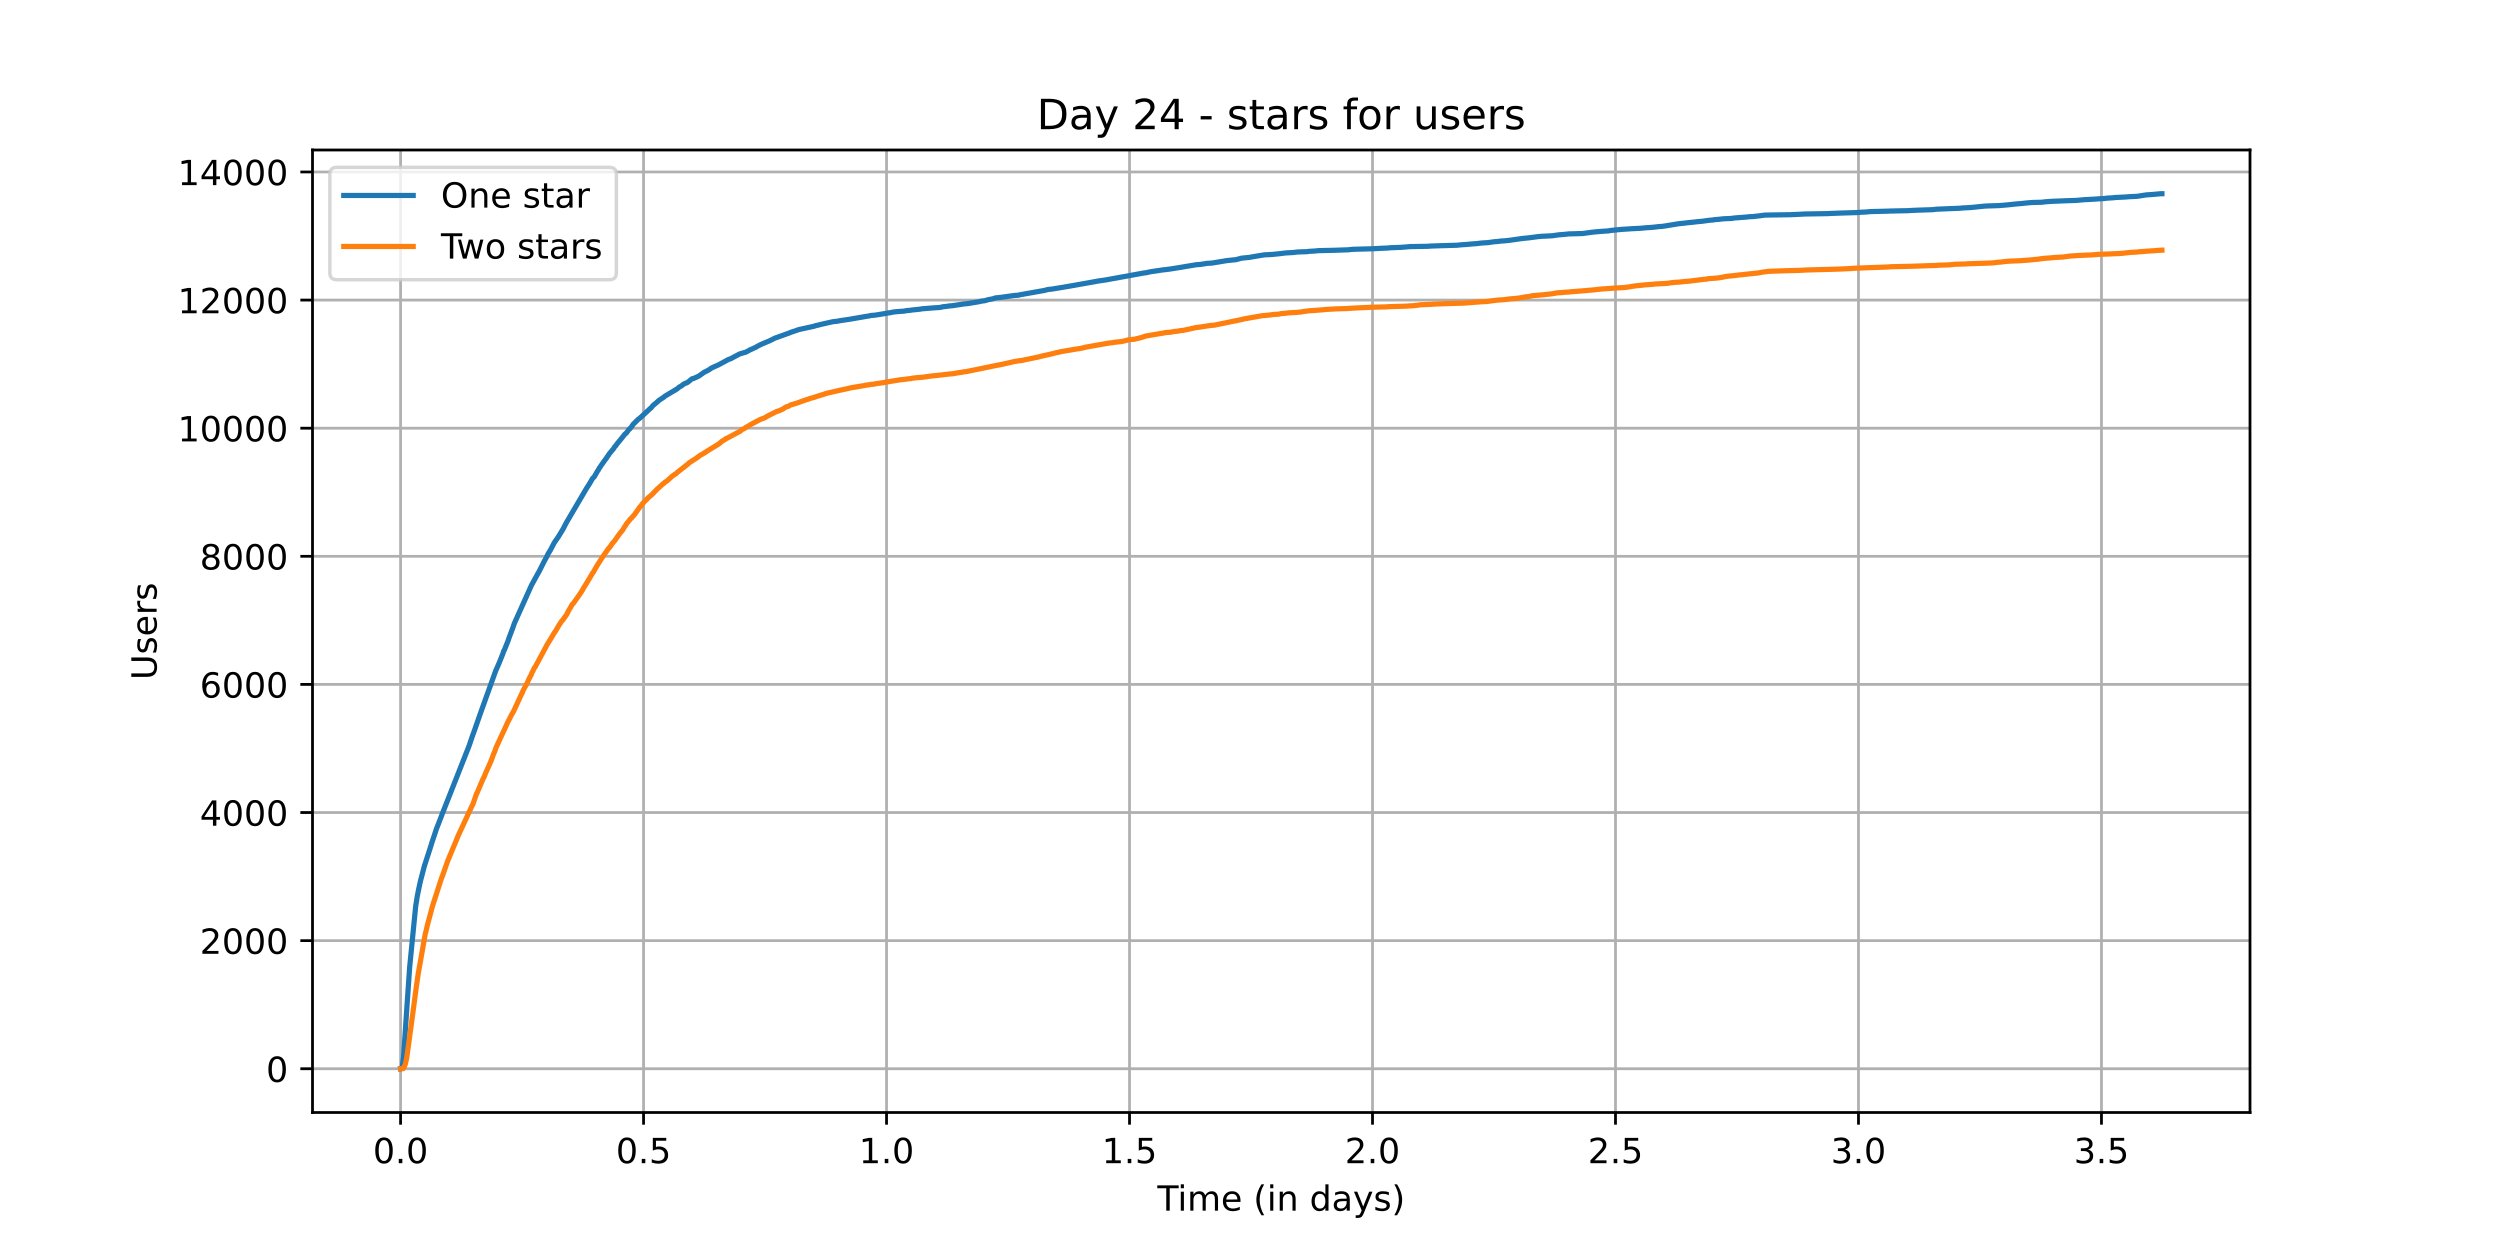 <?xml version="1.0" encoding="utf-8" standalone="no"?>
<!DOCTYPE svg PUBLIC "-//W3C//DTD SVG 1.1//EN"
  "http://www.w3.org/Graphics/SVG/1.1/DTD/svg11.dtd">
<!-- Created with matplotlib (https://matplotlib.org/) -->
<svg height="360pt" version="1.1" viewBox="0 0 720 360" width="720pt" xmlns="http://www.w3.org/2000/svg" xmlns:xlink="http://www.w3.org/1999/xlink">
 <defs>
  <style type="text/css">*{stroke-linecap:butt;stroke-linejoin:round;}</style>
 </defs>
 <g id="figure_1">
  <g id="patch_1">
   <path d="M 0 360 
L 720 360 
L 720 0 
L 0 0 
z
" style="fill:#ffffff;"/>
  </g>
  <g id="axes_1">
   <g id="patch_2">
    <path d="M 90 320.4 
L 648 320.4 
L 648 43.2 
L 90 43.2 
z
" style="fill:#ffffff;"/>
   </g>
   <g id="matplotlib.axis_1">
    <g id="xtick_1">
     <g id="line2d_1">
      <path clip-path="url(#pacb083ac5c)" d="M 115.364 320.4 
L 115.364 43.2 
" style="fill:none;stroke:#b0b0b0;stroke-linecap:square;stroke-width:0.8;"/>
     </g>
     <g id="line2d_2">
      <defs>
       <path d="M 0 0 
L 0 3.5 
" id="m08d61ff473" style="stroke:#000000;stroke-width:0.8;"/>
      </defs>
      <g>
       <use style="stroke:#000000;stroke-width:0.8;" x="115.364" xlink:href="#m08d61ff473" y="320.4"/>
      </g>
     </g>
     <g id="text_1">
      <!-- 0.0 -->
      <g transform="translate(107.412 334.998)scale(0.1 -0.1)">
       <defs>
        <path d="M 31.781 66.406 
Q 24.172 66.406 20.328 58.906 
Q 16.5 51.422 16.5 36.375 
Q 16.5 21.391 20.328 13.891 
Q 24.172 6.391 31.781 6.391 
Q 39.453 6.391 43.281 13.891 
Q 47.125 21.391 47.125 36.375 
Q 47.125 51.422 43.281 58.906 
Q 39.453 66.406 31.781 66.406 
z
M 31.781 74.219 
Q 44.047 74.219 50.516 64.516 
Q 56.984 54.828 56.984 36.375 
Q 56.984 17.969 50.516 8.266 
Q 44.047 -1.422 31.781 -1.422 
Q 19.531 -1.422 13.062 8.266 
Q 6.594 17.969 6.594 36.375 
Q 6.594 54.828 13.062 64.516 
Q 19.531 74.219 31.781 74.219 
z
" id="DejaVuSans-48"/>
        <path d="M 10.688 12.406 
L 21 12.406 
L 21 0 
L 10.688 0 
z
" id="DejaVuSans-46"/>
       </defs>
       <use xlink:href="#DejaVuSans-48"/>
       <use x="63.623" xlink:href="#DejaVuSans-46"/>
       <use x="95.41" xlink:href="#DejaVuSans-48"/>
      </g>
     </g>
    </g>
    <g id="xtick_2">
     <g id="line2d_3">
      <path clip-path="url(#pacb083ac5c)" d="M 185.343 320.4 
L 185.343 43.2 
" style="fill:none;stroke:#b0b0b0;stroke-linecap:square;stroke-width:0.8;"/>
     </g>
     <g id="line2d_4">
      <g>
       <use style="stroke:#000000;stroke-width:0.8;" x="185.343" xlink:href="#m08d61ff473" y="320.4"/>
      </g>
     </g>
     <g id="text_2">
      <!-- 0.5 -->
      <g transform="translate(177.392 334.998)scale(0.1 -0.1)">
       <defs>
        <path d="M 10.797 72.906 
L 49.516 72.906 
L 49.516 64.594 
L 19.828 64.594 
L 19.828 46.734 
Q 21.969 47.469 24.109 47.828 
Q 26.266 48.188 28.422 48.188 
Q 40.625 48.188 47.75 41.5 
Q 54.891 34.812 54.891 23.391 
Q 54.891 11.625 47.562 5.094 
Q 40.234 -1.422 26.906 -1.422 
Q 22.312 -1.422 17.547 -0.641 
Q 12.797 0.141 7.719 1.703 
L 7.719 11.625 
Q 12.109 9.234 16.797 8.062 
Q 21.484 6.891 26.703 6.891 
Q 35.156 6.891 40.078 11.328 
Q 45.016 15.766 45.016 23.391 
Q 45.016 31 40.078 35.438 
Q 35.156 39.891 26.703 39.891 
Q 22.75 39.891 18.812 39.016 
Q 14.891 38.141 10.797 36.281 
z
" id="DejaVuSans-53"/>
       </defs>
       <use xlink:href="#DejaVuSans-48"/>
       <use x="63.623" xlink:href="#DejaVuSans-46"/>
       <use x="95.41" xlink:href="#DejaVuSans-53"/>
      </g>
     </g>
    </g>
    <g id="xtick_3">
     <g id="line2d_5">
      <path clip-path="url(#pacb083ac5c)" d="M 255.323 320.4 
L 255.323 43.2 
" style="fill:none;stroke:#b0b0b0;stroke-linecap:square;stroke-width:0.8;"/>
     </g>
     <g id="line2d_6">
      <g>
       <use style="stroke:#000000;stroke-width:0.8;" x="255.323" xlink:href="#m08d61ff473" y="320.4"/>
      </g>
     </g>
     <g id="text_3">
      <!-- 1.0 -->
      <g transform="translate(247.372 334.998)scale(0.1 -0.1)">
       <defs>
        <path d="M 12.406 8.297 
L 28.516 8.297 
L 28.516 63.922 
L 10.984 60.406 
L 10.984 69.391 
L 28.422 72.906 
L 38.281 72.906 
L 38.281 8.297 
L 54.391 8.297 
L 54.391 0 
L 12.406 0 
z
" id="DejaVuSans-49"/>
       </defs>
       <use xlink:href="#DejaVuSans-49"/>
       <use x="63.623" xlink:href="#DejaVuSans-46"/>
       <use x="95.41" xlink:href="#DejaVuSans-48"/>
      </g>
     </g>
    </g>
    <g id="xtick_4">
     <g id="line2d_7">
      <path clip-path="url(#pacb083ac5c)" d="M 325.303 320.4 
L 325.303 43.2 
" style="fill:none;stroke:#b0b0b0;stroke-linecap:square;stroke-width:0.8;"/>
     </g>
     <g id="line2d_8">
      <g>
       <use style="stroke:#000000;stroke-width:0.8;" x="325.303" xlink:href="#m08d61ff473" y="320.4"/>
      </g>
     </g>
     <g id="text_4">
      <!-- 1.5 -->
      <g transform="translate(317.352 334.998)scale(0.1 -0.1)">
       <use xlink:href="#DejaVuSans-49"/>
       <use x="63.623" xlink:href="#DejaVuSans-46"/>
       <use x="95.41" xlink:href="#DejaVuSans-53"/>
      </g>
     </g>
    </g>
    <g id="xtick_5">
     <g id="line2d_9">
      <path clip-path="url(#pacb083ac5c)" d="M 395.283 320.4 
L 395.283 43.2 
" style="fill:none;stroke:#b0b0b0;stroke-linecap:square;stroke-width:0.8;"/>
     </g>
     <g id="line2d_10">
      <g>
       <use style="stroke:#000000;stroke-width:0.8;" x="395.283" xlink:href="#m08d61ff473" y="320.4"/>
      </g>
     </g>
     <g id="text_5">
      <!-- 2.0 -->
      <g transform="translate(387.331 334.998)scale(0.1 -0.1)">
       <defs>
        <path d="M 19.188 8.297 
L 53.609 8.297 
L 53.609 0 
L 7.328 0 
L 7.328 8.297 
Q 12.938 14.109 22.625 23.891 
Q 32.328 33.688 34.812 36.531 
Q 39.547 41.844 41.422 45.531 
Q 43.312 49.219 43.312 52.781 
Q 43.312 58.594 39.234 62.25 
Q 35.156 65.922 28.609 65.922 
Q 23.969 65.922 18.812 64.312 
Q 13.672 62.703 7.812 59.422 
L 7.812 69.391 
Q 13.766 71.781 18.938 73 
Q 24.125 74.219 28.422 74.219 
Q 39.75 74.219 46.484 68.547 
Q 53.219 62.891 53.219 53.422 
Q 53.219 48.922 51.531 44.891 
Q 49.859 40.875 45.406 35.406 
Q 44.188 33.984 37.641 27.219 
Q 31.109 20.453 19.188 8.297 
z
" id="DejaVuSans-50"/>
       </defs>
       <use xlink:href="#DejaVuSans-50"/>
       <use x="63.623" xlink:href="#DejaVuSans-46"/>
       <use x="95.41" xlink:href="#DejaVuSans-48"/>
      </g>
     </g>
    </g>
    <g id="xtick_6">
     <g id="line2d_11">
      <path clip-path="url(#pacb083ac5c)" d="M 465.263 320.4 
L 465.263 43.2 
" style="fill:none;stroke:#b0b0b0;stroke-linecap:square;stroke-width:0.8;"/>
     </g>
     <g id="line2d_12">
      <g>
       <use style="stroke:#000000;stroke-width:0.8;" x="465.263" xlink:href="#m08d61ff473" y="320.4"/>
      </g>
     </g>
     <g id="text_6">
      <!-- 2.5 -->
      <g transform="translate(457.311 334.998)scale(0.1 -0.1)">
       <use xlink:href="#DejaVuSans-50"/>
       <use x="63.623" xlink:href="#DejaVuSans-46"/>
       <use x="95.41" xlink:href="#DejaVuSans-53"/>
      </g>
     </g>
    </g>
    <g id="xtick_7">
     <g id="line2d_13">
      <path clip-path="url(#pacb083ac5c)" d="M 535.243 320.4 
L 535.243 43.2 
" style="fill:none;stroke:#b0b0b0;stroke-linecap:square;stroke-width:0.8;"/>
     </g>
     <g id="line2d_14">
      <g>
       <use style="stroke:#000000;stroke-width:0.8;" x="535.243" xlink:href="#m08d61ff473" y="320.4"/>
      </g>
     </g>
     <g id="text_7">
      <!-- 3.0 -->
      <g transform="translate(527.291 334.998)scale(0.1 -0.1)">
       <defs>
        <path d="M 40.578 39.312 
Q 47.656 37.797 51.625 33 
Q 55.609 28.219 55.609 21.188 
Q 55.609 10.406 48.188 4.484 
Q 40.766 -1.422 27.094 -1.422 
Q 22.516 -1.422 17.656 -0.516 
Q 12.797 0.391 7.625 2.203 
L 7.625 11.719 
Q 11.719 9.328 16.594 8.109 
Q 21.484 6.891 26.812 6.891 
Q 36.078 6.891 40.938 10.547 
Q 45.797 14.203 45.797 21.188 
Q 45.797 27.641 41.281 31.266 
Q 36.766 34.906 28.719 34.906 
L 20.219 34.906 
L 20.219 43.016 
L 29.109 43.016 
Q 36.375 43.016 40.234 45.922 
Q 44.094 48.828 44.094 54.297 
Q 44.094 59.906 40.109 62.906 
Q 36.141 65.922 28.719 65.922 
Q 24.656 65.922 20.016 65.031 
Q 15.375 64.156 9.812 62.312 
L 9.812 71.094 
Q 15.438 72.656 20.344 73.438 
Q 25.25 74.219 29.594 74.219 
Q 40.828 74.219 47.359 69.109 
Q 53.906 64.016 53.906 55.328 
Q 53.906 49.266 50.438 45.094 
Q 46.969 40.922 40.578 39.312 
z
" id="DejaVuSans-51"/>
       </defs>
       <use xlink:href="#DejaVuSans-51"/>
       <use x="63.623" xlink:href="#DejaVuSans-46"/>
       <use x="95.41" xlink:href="#DejaVuSans-48"/>
      </g>
     </g>
    </g>
    <g id="xtick_8">
     <g id="line2d_15">
      <path clip-path="url(#pacb083ac5c)" d="M 605.222 320.4 
L 605.222 43.2 
" style="fill:none;stroke:#b0b0b0;stroke-linecap:square;stroke-width:0.8;"/>
     </g>
     <g id="line2d_16">
      <g>
       <use style="stroke:#000000;stroke-width:0.8;" x="605.222" xlink:href="#m08d61ff473" y="320.4"/>
      </g>
     </g>
     <g id="text_8">
      <!-- 3.5 -->
      <g transform="translate(597.271 334.998)scale(0.1 -0.1)">
       <use xlink:href="#DejaVuSans-51"/>
       <use x="63.623" xlink:href="#DejaVuSans-46"/>
       <use x="95.41" xlink:href="#DejaVuSans-53"/>
      </g>
     </g>
    </g>
    <g id="text_9">
     <!-- Time (in days) -->
     <g transform="translate(333.327 348.677)scale(0.1 -0.1)">
      <defs>
       <path d="M -0.297 72.906 
L 61.375 72.906 
L 61.375 64.594 
L 35.5 64.594 
L 35.5 0 
L 25.594 0 
L 25.594 64.594 
L -0.297 64.594 
z
" id="DejaVuSans-84"/>
       <path d="M 9.422 54.688 
L 18.406 54.688 
L 18.406 0 
L 9.422 0 
z
M 9.422 75.984 
L 18.406 75.984 
L 18.406 64.594 
L 9.422 64.594 
z
" id="DejaVuSans-105"/>
       <path d="M 52 44.188 
Q 55.375 50.25 60.062 53.125 
Q 64.75 56 71.094 56 
Q 79.641 56 84.281 50.016 
Q 88.922 44.047 88.922 33.016 
L 88.922 0 
L 79.891 0 
L 79.891 32.719 
Q 79.891 40.578 77.094 44.375 
Q 74.312 48.188 68.609 48.188 
Q 61.625 48.188 57.562 43.547 
Q 53.516 38.922 53.516 30.906 
L 53.516 0 
L 44.484 0 
L 44.484 32.719 
Q 44.484 40.625 41.703 44.406 
Q 38.922 48.188 33.109 48.188 
Q 26.219 48.188 22.156 43.531 
Q 18.109 38.875 18.109 30.906 
L 18.109 0 
L 9.078 0 
L 9.078 54.688 
L 18.109 54.688 
L 18.109 46.188 
Q 21.188 51.219 25.484 53.609 
Q 29.781 56 35.688 56 
Q 41.656 56 45.828 52.969 
Q 50 49.953 52 44.188 
z
" id="DejaVuSans-109"/>
       <path d="M 56.203 29.594 
L 56.203 25.203 
L 14.891 25.203 
Q 15.484 15.922 20.484 11.062 
Q 25.484 6.203 34.422 6.203 
Q 39.594 6.203 44.453 7.469 
Q 49.312 8.734 54.109 11.281 
L 54.109 2.781 
Q 49.266 0.734 44.188 -0.344 
Q 39.109 -1.422 33.891 -1.422 
Q 20.797 -1.422 13.156 6.188 
Q 5.516 13.812 5.516 26.812 
Q 5.516 40.234 12.766 48.109 
Q 20.016 56 32.328 56 
Q 43.359 56 49.781 48.891 
Q 56.203 41.797 56.203 29.594 
z
M 47.219 32.234 
Q 47.125 39.594 43.094 43.984 
Q 39.062 48.391 32.422 48.391 
Q 24.906 48.391 20.391 44.141 
Q 15.875 39.891 15.188 32.172 
z
" id="DejaVuSans-101"/>
       <path id="DejaVuSans-32"/>
       <path d="M 31 75.875 
Q 24.469 64.656 21.281 53.656 
Q 18.109 42.672 18.109 31.391 
Q 18.109 20.125 21.312 9.062 
Q 24.516 -2 31 -13.188 
L 23.188 -13.188 
Q 15.875 -1.703 12.234 9.375 
Q 8.594 20.453 8.594 31.391 
Q 8.594 42.281 12.203 53.312 
Q 15.828 64.359 23.188 75.875 
z
" id="DejaVuSans-40"/>
       <path d="M 54.891 33.016 
L 54.891 0 
L 45.906 0 
L 45.906 32.719 
Q 45.906 40.484 42.875 44.328 
Q 39.844 48.188 33.797 48.188 
Q 26.516 48.188 22.312 43.547 
Q 18.109 38.922 18.109 30.906 
L 18.109 0 
L 9.078 0 
L 9.078 54.688 
L 18.109 54.688 
L 18.109 46.188 
Q 21.344 51.125 25.703 53.562 
Q 30.078 56 35.797 56 
Q 45.219 56 50.047 50.172 
Q 54.891 44.344 54.891 33.016 
z
" id="DejaVuSans-110"/>
       <path d="M 45.406 46.391 
L 45.406 75.984 
L 54.391 75.984 
L 54.391 0 
L 45.406 0 
L 45.406 8.203 
Q 42.578 3.328 38.25 0.953 
Q 33.938 -1.422 27.875 -1.422 
Q 17.969 -1.422 11.734 6.484 
Q 5.516 14.406 5.516 27.297 
Q 5.516 40.188 11.734 48.094 
Q 17.969 56 27.875 56 
Q 33.938 56 38.25 53.625 
Q 42.578 51.266 45.406 46.391 
z
M 14.797 27.297 
Q 14.797 17.391 18.875 11.75 
Q 22.953 6.109 30.078 6.109 
Q 37.203 6.109 41.297 11.75 
Q 45.406 17.391 45.406 27.297 
Q 45.406 37.203 41.297 42.844 
Q 37.203 48.484 30.078 48.484 
Q 22.953 48.484 18.875 42.844 
Q 14.797 37.203 14.797 27.297 
z
" id="DejaVuSans-100"/>
       <path d="M 34.281 27.484 
Q 23.391 27.484 19.188 25 
Q 14.984 22.516 14.984 16.5 
Q 14.984 11.719 18.141 8.906 
Q 21.297 6.109 26.703 6.109 
Q 34.188 6.109 38.703 11.406 
Q 43.219 16.703 43.219 25.484 
L 43.219 27.484 
z
M 52.203 31.203 
L 52.203 0 
L 43.219 0 
L 43.219 8.297 
Q 40.141 3.328 35.547 0.953 
Q 30.953 -1.422 24.312 -1.422 
Q 15.922 -1.422 10.953 3.297 
Q 6 8.016 6 15.922 
Q 6 25.141 12.172 29.828 
Q 18.359 34.516 30.609 34.516 
L 43.219 34.516 
L 43.219 35.406 
Q 43.219 41.609 39.141 45 
Q 35.062 48.391 27.688 48.391 
Q 23 48.391 18.547 47.266 
Q 14.109 46.141 10.016 43.891 
L 10.016 52.203 
Q 14.938 54.109 19.578 55.047 
Q 24.219 56 28.609 56 
Q 40.484 56 46.344 49.844 
Q 52.203 43.703 52.203 31.203 
z
" id="DejaVuSans-97"/>
       <path d="M 32.172 -5.078 
Q 28.375 -14.844 24.75 -17.812 
Q 21.141 -20.797 15.094 -20.797 
L 7.906 -20.797 
L 7.906 -13.281 
L 13.188 -13.281 
Q 16.891 -13.281 18.938 -11.516 
Q 21 -9.766 23.484 -3.219 
L 25.094 0.875 
L 2.984 54.688 
L 12.5 54.688 
L 29.594 11.922 
L 46.688 54.688 
L 56.203 54.688 
z
" id="DejaVuSans-121"/>
       <path d="M 44.281 53.078 
L 44.281 44.578 
Q 40.484 46.531 36.375 47.5 
Q 32.281 48.484 27.875 48.484 
Q 21.188 48.484 17.844 46.438 
Q 14.5 44.391 14.5 40.281 
Q 14.5 37.156 16.891 35.375 
Q 19.281 33.594 26.516 31.984 
L 29.594 31.297 
Q 39.156 29.25 43.188 25.516 
Q 47.219 21.781 47.219 15.094 
Q 47.219 7.469 41.188 3.016 
Q 35.156 -1.422 24.609 -1.422 
Q 20.219 -1.422 15.453 -0.562 
Q 10.688 0.297 5.422 2 
L 5.422 11.281 
Q 10.406 8.688 15.234 7.391 
Q 20.062 6.109 24.812 6.109 
Q 31.156 6.109 34.562 8.281 
Q 37.984 10.453 37.984 14.406 
Q 37.984 18.062 35.516 20.016 
Q 33.062 21.969 24.703 23.781 
L 21.578 24.516 
Q 13.234 26.266 9.516 29.906 
Q 5.812 33.547 5.812 39.891 
Q 5.812 47.609 11.281 51.797 
Q 16.75 56 26.812 56 
Q 31.781 56 36.172 55.266 
Q 40.578 54.547 44.281 53.078 
z
" id="DejaVuSans-115"/>
       <path d="M 8.016 75.875 
L 15.828 75.875 
Q 23.141 64.359 26.781 53.312 
Q 30.422 42.281 30.422 31.391 
Q 30.422 20.453 26.781 9.375 
Q 23.141 -1.703 15.828 -13.188 
L 8.016 -13.188 
Q 14.5 -2 17.703 9.062 
Q 20.906 20.125 20.906 31.391 
Q 20.906 42.672 17.703 53.656 
Q 14.5 64.656 8.016 75.875 
z
" id="DejaVuSans-41"/>
      </defs>
      <use xlink:href="#DejaVuSans-84"/>
      <use x="57.959" xlink:href="#DejaVuSans-105"/>
      <use x="85.742" xlink:href="#DejaVuSans-109"/>
      <use x="183.154" xlink:href="#DejaVuSans-101"/>
      <use x="244.678" xlink:href="#DejaVuSans-32"/>
      <use x="276.465" xlink:href="#DejaVuSans-40"/>
      <use x="315.479" xlink:href="#DejaVuSans-105"/>
      <use x="343.262" xlink:href="#DejaVuSans-110"/>
      <use x="406.641" xlink:href="#DejaVuSans-32"/>
      <use x="438.428" xlink:href="#DejaVuSans-100"/>
      <use x="501.904" xlink:href="#DejaVuSans-97"/>
      <use x="563.184" xlink:href="#DejaVuSans-121"/>
      <use x="622.363" xlink:href="#DejaVuSans-115"/>
      <use x="674.463" xlink:href="#DejaVuSans-41"/>
     </g>
    </g>
   </g>
   <g id="matplotlib.axis_2">
    <g id="ytick_1">
     <g id="line2d_17">
      <path clip-path="url(#pacb083ac5c)" d="M 90 307.8 
L 648 307.8 
" style="fill:none;stroke:#b0b0b0;stroke-linecap:square;stroke-width:0.8;"/>
     </g>
     <g id="line2d_18">
      <defs>
       <path d="M 0 0 
L -3.5 0 
" id="m2f0f40e656" style="stroke:#000000;stroke-width:0.8;"/>
      </defs>
      <g>
       <use style="stroke:#000000;stroke-width:0.8;" x="90" xlink:href="#m2f0f40e656" y="307.8"/>
      </g>
     </g>
     <g id="text_10">
      <!-- 0 -->
      <g transform="translate(76.638 311.599)scale(0.1 -0.1)">
       <use xlink:href="#DejaVuSans-48"/>
      </g>
     </g>
    </g>
    <g id="ytick_2">
     <g id="line2d_19">
      <path clip-path="url(#pacb083ac5c)" d="M 90 270.904 
L 648 270.904 
" style="fill:none;stroke:#b0b0b0;stroke-linecap:square;stroke-width:0.8;"/>
     </g>
     <g id="line2d_20">
      <g>
       <use style="stroke:#000000;stroke-width:0.8;" x="90" xlink:href="#m2f0f40e656" y="270.904"/>
      </g>
     </g>
     <g id="text_11">
      <!-- 2000 -->
      <g transform="translate(57.55 274.703)scale(0.1 -0.1)">
       <use xlink:href="#DejaVuSans-50"/>
       <use x="63.623" xlink:href="#DejaVuSans-48"/>
       <use x="127.246" xlink:href="#DejaVuSans-48"/>
       <use x="190.869" xlink:href="#DejaVuSans-48"/>
      </g>
     </g>
    </g>
    <g id="ytick_3">
     <g id="line2d_21">
      <path clip-path="url(#pacb083ac5c)" d="M 90 234.008 
L 648 234.008 
" style="fill:none;stroke:#b0b0b0;stroke-linecap:square;stroke-width:0.8;"/>
     </g>
     <g id="line2d_22">
      <g>
       <use style="stroke:#000000;stroke-width:0.8;" x="90" xlink:href="#m2f0f40e656" y="234.008"/>
      </g>
     </g>
     <g id="text_12">
      <!-- 4000 -->
      <g transform="translate(57.55 237.807)scale(0.1 -0.1)">
       <defs>
        <path d="M 37.797 64.312 
L 12.891 25.391 
L 37.797 25.391 
z
M 35.203 72.906 
L 47.609 72.906 
L 47.609 25.391 
L 58.016 25.391 
L 58.016 17.188 
L 47.609 17.188 
L 47.609 0 
L 37.797 0 
L 37.797 17.188 
L 4.891 17.188 
L 4.891 26.703 
z
" id="DejaVuSans-52"/>
       </defs>
       <use xlink:href="#DejaVuSans-52"/>
       <use x="63.623" xlink:href="#DejaVuSans-48"/>
       <use x="127.246" xlink:href="#DejaVuSans-48"/>
       <use x="190.869" xlink:href="#DejaVuSans-48"/>
      </g>
     </g>
    </g>
    <g id="ytick_4">
     <g id="line2d_23">
      <path clip-path="url(#pacb083ac5c)" d="M 90 197.112 
L 648 197.112 
" style="fill:none;stroke:#b0b0b0;stroke-linecap:square;stroke-width:0.8;"/>
     </g>
     <g id="line2d_24">
      <g>
       <use style="stroke:#000000;stroke-width:0.8;" x="90" xlink:href="#m2f0f40e656" y="197.112"/>
      </g>
     </g>
     <g id="text_13">
      <!-- 6000 -->
      <g transform="translate(57.55 200.911)scale(0.1 -0.1)">
       <defs>
        <path d="M 33.016 40.375 
Q 26.375 40.375 22.484 35.828 
Q 18.609 31.297 18.609 23.391 
Q 18.609 15.531 22.484 10.953 
Q 26.375 6.391 33.016 6.391 
Q 39.656 6.391 43.531 10.953 
Q 47.406 15.531 47.406 23.391 
Q 47.406 31.297 43.531 35.828 
Q 39.656 40.375 33.016 40.375 
z
M 52.594 71.297 
L 52.594 62.312 
Q 48.875 64.062 45.094 64.984 
Q 41.312 65.922 37.594 65.922 
Q 27.828 65.922 22.672 59.328 
Q 17.531 52.734 16.797 39.406 
Q 19.672 43.656 24.016 45.922 
Q 28.375 48.188 33.594 48.188 
Q 44.578 48.188 50.953 41.516 
Q 57.328 34.859 57.328 23.391 
Q 57.328 12.156 50.688 5.359 
Q 44.047 -1.422 33.016 -1.422 
Q 20.359 -1.422 13.672 8.266 
Q 6.984 17.969 6.984 36.375 
Q 6.984 53.656 15.188 63.938 
Q 23.391 74.219 37.203 74.219 
Q 40.922 74.219 44.703 73.484 
Q 48.484 72.75 52.594 71.297 
z
" id="DejaVuSans-54"/>
       </defs>
       <use xlink:href="#DejaVuSans-54"/>
       <use x="63.623" xlink:href="#DejaVuSans-48"/>
       <use x="127.246" xlink:href="#DejaVuSans-48"/>
       <use x="190.869" xlink:href="#DejaVuSans-48"/>
      </g>
     </g>
    </g>
    <g id="ytick_5">
     <g id="line2d_25">
      <path clip-path="url(#pacb083ac5c)" d="M 90 160.216 
L 648 160.216 
" style="fill:none;stroke:#b0b0b0;stroke-linecap:square;stroke-width:0.8;"/>
     </g>
     <g id="line2d_26">
      <g>
       <use style="stroke:#000000;stroke-width:0.8;" x="90" xlink:href="#m2f0f40e656" y="160.216"/>
      </g>
     </g>
     <g id="text_14">
      <!-- 8000 -->
      <g transform="translate(57.55 164.015)scale(0.1 -0.1)">
       <defs>
        <path d="M 31.781 34.625 
Q 24.75 34.625 20.719 30.859 
Q 16.703 27.094 16.703 20.516 
Q 16.703 13.922 20.719 10.156 
Q 24.75 6.391 31.781 6.391 
Q 38.812 6.391 42.859 10.172 
Q 46.922 13.969 46.922 20.516 
Q 46.922 27.094 42.891 30.859 
Q 38.875 34.625 31.781 34.625 
z
M 21.922 38.812 
Q 15.578 40.375 12.031 44.719 
Q 8.5 49.078 8.5 55.328 
Q 8.5 64.062 14.719 69.141 
Q 20.953 74.219 31.781 74.219 
Q 42.672 74.219 48.875 69.141 
Q 55.078 64.062 55.078 55.328 
Q 55.078 49.078 51.531 44.719 
Q 48 40.375 41.703 38.812 
Q 48.828 37.156 52.797 32.312 
Q 56.781 27.484 56.781 20.516 
Q 56.781 9.906 50.312 4.234 
Q 43.844 -1.422 31.781 -1.422 
Q 19.734 -1.422 13.25 4.234 
Q 6.781 9.906 6.781 20.516 
Q 6.781 27.484 10.781 32.312 
Q 14.797 37.156 21.922 38.812 
z
M 18.312 54.391 
Q 18.312 48.734 21.844 45.562 
Q 25.391 42.391 31.781 42.391 
Q 38.141 42.391 41.719 45.562 
Q 45.312 48.734 45.312 54.391 
Q 45.312 60.062 41.719 63.234 
Q 38.141 66.406 31.781 66.406 
Q 25.391 66.406 21.844 63.234 
Q 18.312 60.062 18.312 54.391 
z
" id="DejaVuSans-56"/>
       </defs>
       <use xlink:href="#DejaVuSans-56"/>
       <use x="63.623" xlink:href="#DejaVuSans-48"/>
       <use x="127.246" xlink:href="#DejaVuSans-48"/>
       <use x="190.869" xlink:href="#DejaVuSans-48"/>
      </g>
     </g>
    </g>
    <g id="ytick_6">
     <g id="line2d_27">
      <path clip-path="url(#pacb083ac5c)" d="M 90 123.32 
L 648 123.32 
" style="fill:none;stroke:#b0b0b0;stroke-linecap:square;stroke-width:0.8;"/>
     </g>
     <g id="line2d_28">
      <g>
       <use style="stroke:#000000;stroke-width:0.8;" x="90" xlink:href="#m2f0f40e656" y="123.32"/>
      </g>
     </g>
     <g id="text_15">
      <!-- 10000 -->
      <g transform="translate(51.188 127.119)scale(0.1 -0.1)">
       <use xlink:href="#DejaVuSans-49"/>
       <use x="63.623" xlink:href="#DejaVuSans-48"/>
       <use x="127.246" xlink:href="#DejaVuSans-48"/>
       <use x="190.869" xlink:href="#DejaVuSans-48"/>
       <use x="254.492" xlink:href="#DejaVuSans-48"/>
      </g>
     </g>
    </g>
    <g id="ytick_7">
     <g id="line2d_29">
      <path clip-path="url(#pacb083ac5c)" d="M 90 86.424 
L 648 86.424 
" style="fill:none;stroke:#b0b0b0;stroke-linecap:square;stroke-width:0.8;"/>
     </g>
     <g id="line2d_30">
      <g>
       <use style="stroke:#000000;stroke-width:0.8;" x="90" xlink:href="#m2f0f40e656" y="86.424"/>
      </g>
     </g>
     <g id="text_16">
      <!-- 12000 -->
      <g transform="translate(51.188 90.223)scale(0.1 -0.1)">
       <use xlink:href="#DejaVuSans-49"/>
       <use x="63.623" xlink:href="#DejaVuSans-50"/>
       <use x="127.246" xlink:href="#DejaVuSans-48"/>
       <use x="190.869" xlink:href="#DejaVuSans-48"/>
       <use x="254.492" xlink:href="#DejaVuSans-48"/>
      </g>
     </g>
    </g>
    <g id="ytick_8">
     <g id="line2d_31">
      <path clip-path="url(#pacb083ac5c)" d="M 90 49.528 
L 648 49.528 
" style="fill:none;stroke:#b0b0b0;stroke-linecap:square;stroke-width:0.8;"/>
     </g>
     <g id="line2d_32">
      <g>
       <use style="stroke:#000000;stroke-width:0.8;" x="90" xlink:href="#m2f0f40e656" y="49.528"/>
      </g>
     </g>
     <g id="text_17">
      <!-- 14000 -->
      <g transform="translate(51.188 53.327)scale(0.1 -0.1)">
       <use xlink:href="#DejaVuSans-49"/>
       <use x="63.623" xlink:href="#DejaVuSans-52"/>
       <use x="127.246" xlink:href="#DejaVuSans-48"/>
       <use x="190.869" xlink:href="#DejaVuSans-48"/>
       <use x="254.492" xlink:href="#DejaVuSans-48"/>
      </g>
     </g>
    </g>
    <g id="text_18">
     <!-- Users -->
     <g transform="translate(45.108 195.801)rotate(-90)scale(0.1 -0.1)">
      <defs>
       <path d="M 8.688 72.906 
L 18.609 72.906 
L 18.609 28.609 
Q 18.609 16.891 22.844 11.734 
Q 27.094 6.594 36.625 6.594 
Q 46.094 6.594 50.344 11.734 
Q 54.594 16.891 54.594 28.609 
L 54.594 72.906 
L 64.5 72.906 
L 64.5 27.391 
Q 64.5 13.141 57.438 5.859 
Q 50.391 -1.422 36.625 -1.422 
Q 22.797 -1.422 15.734 5.859 
Q 8.688 13.141 8.688 27.391 
z
" id="DejaVuSans-85"/>
       <path d="M 41.109 46.297 
Q 39.594 47.172 37.812 47.578 
Q 36.031 48 33.891 48 
Q 26.266 48 22.188 43.047 
Q 18.109 38.094 18.109 28.812 
L 18.109 0 
L 9.078 0 
L 9.078 54.688 
L 18.109 54.688 
L 18.109 46.188 
Q 20.953 51.172 25.484 53.578 
Q 30.031 56 36.531 56 
Q 37.453 56 38.578 55.875 
Q 39.703 55.766 41.062 55.516 
z
" id="DejaVuSans-114"/>
      </defs>
      <use xlink:href="#DejaVuSans-85"/>
      <use x="73.193" xlink:href="#DejaVuSans-115"/>
      <use x="125.293" xlink:href="#DejaVuSans-101"/>
      <use x="186.816" xlink:href="#DejaVuSans-114"/>
      <use x="227.93" xlink:href="#DejaVuSans-115"/>
     </g>
    </g>
   </g>
   <g id="line2d_33">
    <path clip-path="url(#pacb083ac5c)" d="M 115.364 307.8 
L 115.663 307.763 
L 115.856 307.376 
L 116.242 304.073 
L 117.301 288.411 
L 117.977 278.615 
L 119.71 261.034 
L 120.191 258.027 
L 120.576 256.109 
L 121.059 253.858 
L 122.214 249.43 
L 123.755 244.689 
L 124.14 243.472 
L 124.526 242.217 
L 124.814 241.387 
L 125.681 238.767 
L 126.259 237.292 
L 126.645 236.277 
L 126.837 235.816 
L 127.223 234.764 
L 135.024 214.988 
L 135.313 214.158 
L 136.084 211.889 
L 136.662 210.321 
L 138.298 205.616 
L 142.73 193.275 
L 143.404 191.743 
L 143.885 190.618 
L 144.849 188.201 
L 145.042 187.537 
L 145.137 187.5 
L 146.294 184.623 
L 146.582 183.755 
L 147.737 180.693 
L 148.123 179.549 
L 153.036 168.61 
L 154.962 165.086 
L 155.155 164.791 
L 156.793 161.544 
L 157.371 160.511 
L 157.852 159.496 
L 158.526 158.408 
L 159.585 156.379 
L 159.874 155.936 
L 160.259 155.382 
L 160.742 154.7 
L 162.185 152.32 
L 162.668 151.361 
L 162.861 151.029 
L 163.149 150.457 
L 168.929 140.624 
L 169.698 139.443 
L 170.662 137.783 
L 171.143 137.322 
L 172.107 135.625 
L 172.203 135.551 
L 172.684 134.665 
L 172.781 134.61 
L 173.069 134.13 
L 174.322 132.359 
L 174.514 132.156 
L 174.9 131.529 
L 175.188 131.16 
L 175.478 130.681 
L 176.73 129.186 
L 177.019 128.688 
L 177.307 128.411 
L 177.693 127.858 
L 179.523 125.607 
L 179.909 125.091 
L 180.197 124.851 
L 180.294 124.814 
L 180.678 124.298 
L 180.775 124.205 
L 181.064 123.726 
L 181.354 123.56 
L 181.546 123.264 
L 181.739 123.098 
L 182.413 122.121 
L 182.701 121.862 
L 183.761 120.792 
L 184.146 120.534 
L 187.422 117.509 
L 187.517 117.472 
L 187.998 116.845 
L 189.348 115.719 
L 189.636 115.424 
L 189.829 115.276 
L 191.178 114.391 
L 191.467 114.114 
L 195.03 111.993 
L 195.416 111.624 
L 196.187 111.163 
L 196.477 110.978 
L 196.67 110.775 
L 197.151 110.498 
L 197.439 110.351 
L 197.825 110.259 
L 198.403 109.834 
L 199.271 109.096 
L 199.752 109.004 
L 201.197 108.34 
L 202.835 107.196 
L 203.028 107.104 
L 203.799 106.717 
L 204.473 106.311 
L 204.763 106.089 
L 205.244 105.831 
L 206.979 105.056 
L 209.772 103.543 
L 210.447 103.304 
L 213.049 101.92 
L 214.205 101.588 
L 214.879 101.385 
L 215.362 101.108 
L 215.555 101.035 
L 215.94 100.776 
L 216.421 100.592 
L 217.385 100.131 
L 217.673 100.02 
L 218.059 99.762 
L 218.926 99.319 
L 219.311 99.134 
L 221.624 98.157 
L 222.01 97.972 
L 222.684 97.64 
L 222.974 97.456 
L 226.73 96.109 
L 227.309 95.906 
L 227.694 95.722 
L 230.103 94.91 
L 234.15 94.024 
L 235.209 93.711 
L 235.692 93.637 
L 236.077 93.508 
L 239.16 92.807 
L 239.834 92.659 
L 241.279 92.493 
L 241.76 92.382 
L 244.457 91.977 
L 245.132 91.866 
L 249.754 91.073 
L 250.332 90.999 
L 250.718 90.87 
L 252.066 90.759 
L 256.305 90.058 
L 256.786 89.984 
L 257.074 89.892 
L 258.038 89.781 
L 259.098 89.689 
L 260.445 89.597 
L 261.024 89.468 
L 262.18 89.357 
L 262.661 89.283 
L 263.914 89.154 
L 264.973 89.043 
L 265.551 88.933 
L 266.996 88.822 
L 268.056 88.73 
L 269.596 88.619 
L 270.463 88.564 
L 271.041 88.49 
L 271.427 88.361 
L 272.679 88.232 
L 273.256 88.121 
L 274.219 88.047 
L 274.992 87.936 
L 277.497 87.549 
L 278.652 87.438 
L 281.733 86.94 
L 282.118 86.848 
L 282.696 86.719 
L 283.563 86.608 
L 284.43 86.368 
L 284.622 86.295 
L 285.298 86.184 
L 285.972 86.036 
L 286.359 85.944 
L 286.647 85.796 
L 287.9 85.686 
L 289.633 85.446 
L 290.404 85.335 
L 292.137 85.095 
L 293.294 85.022 
L 293.679 84.911 
L 300.71 83.657 
L 301.095 83.564 
L 301.866 83.361 
L 303.021 83.251 
L 307.742 82.457 
L 308.416 82.347 
L 315.736 81.037 
L 316.313 80.926 
L 318.529 80.613 
L 319.107 80.502 
L 329.413 78.62 
L 330.182 78.528 
L 330.568 78.436 
L 331.051 78.325 
L 331.627 78.214 
L 334.133 77.845 
L 334.903 77.735 
L 336.348 77.569 
L 337.119 77.458 
L 340.394 76.941 
L 340.972 76.831 
L 344.538 76.24 
L 345.792 76.148 
L 346.273 76.056 
L 346.947 75.982 
L 347.332 75.871 
L 349.067 75.761 
L 353.404 75.041 
L 354.366 74.949 
L 354.751 74.894 
L 355.908 74.801 
L 356.196 74.709 
L 356.582 74.617 
L 357.546 74.359 
L 358.605 74.248 
L 359.762 74.137 
L 360.34 74.027 
L 364.098 73.399 
L 366.314 73.289 
L 367.566 73.16 
L 368.626 73.049 
L 370.264 72.846 
L 372.287 72.735 
L 373.732 72.569 
L 376.524 72.477 
L 376.814 72.403 
L 378.643 72.293 
L 379.8 72.182 
L 384.809 72.071 
L 385.578 72.034 
L 388.372 71.942 
L 388.854 71.868 
L 389.817 71.794 
L 393.862 71.684 
L 394.536 71.665 
L 396.751 71.573 
L 397.136 71.536 
L 399.833 71.425 
L 400.314 71.352 
L 403.397 71.241 
L 403.783 71.204 
L 404.649 71.149 
L 405.709 71.057 
L 406.094 71.02 
L 411.488 70.927 
L 411.872 70.872 
L 414.955 70.761 
L 415.629 70.743 
L 419.578 70.632 
L 420.83 70.503 
L 422.468 70.392 
L 423.625 70.282 
L 425.165 70.171 
L 426.706 69.987 
L 428.536 69.876 
L 430.367 69.618 
L 431.619 69.525 
L 431.907 69.452 
L 433.547 69.341 
L 434.992 69.175 
L 435.761 69.064 
L 438.073 68.732 
L 439.037 68.621 
L 440.192 68.511 
L 441.058 68.4 
L 442.986 68.142 
L 444.238 68.031 
L 444.912 68.013 
L 447.031 67.902 
L 448.957 67.625 
L 450.402 67.514 
L 451.75 67.367 
L 455.796 67.256 
L 457.529 67.016 
L 458.3 66.906 
L 459.553 66.777 
L 460.805 66.666 
L 461.769 66.592 
L 463.311 66.5 
L 463.696 66.389 
L 464.853 66.278 
L 465.912 66.168 
L 467.067 66.057 
L 468.898 65.946 
L 469.862 65.873 
L 472.173 65.762 
L 473.137 65.688 
L 474.197 65.577 
L 474.966 65.541 
L 476.317 65.43 
L 477.858 65.245 
L 478.629 65.208 
L 479.398 65.098 
L 483.446 64.434 
L 484.506 64.323 
L 484.891 64.286 
L 486.432 64.102 
L 487.587 63.991 
L 489.032 63.825 
L 490.284 63.714 
L 492.307 63.437 
L 493.462 63.345 
L 493.655 63.271 
L 495.004 63.161 
L 496.352 63.013 
L 498.759 62.902 
L 499.337 62.792 
L 500.782 62.681 
L 501.746 62.607 
L 502.998 62.515 
L 503.48 62.441 
L 505.117 62.349 
L 505.503 62.294 
L 506.562 62.183 
L 508.295 61.943 
L 515.711 61.833 
L 516.482 61.796 
L 518.89 61.685 
L 519.756 61.63 
L 526.5 61.519 
L 527.367 61.464 
L 530.449 61.353 
L 531.123 61.334 
L 534.784 61.224 
L 535.844 61.131 
L 537.77 61.039 
L 538.06 60.984 
L 538.926 60.929 
L 543.549 60.818 
L 544.321 60.781 
L 549.715 60.67 
L 550.1 60.633 
L 552.315 60.523 
L 552.99 60.504 
L 556.457 60.394 
L 557.806 60.246 
L 560.503 60.135 
L 561.273 60.098 
L 564.26 59.988 
L 565.415 59.877 
L 567.343 59.785 
L 567.728 59.748 
L 568.883 59.637 
L 570.232 59.49 
L 571.387 59.379 
L 572.256 59.324 
L 575.724 59.213 
L 576.783 59.121 
L 578.133 59.01 
L 579.481 58.862 
L 580.542 58.752 
L 580.925 58.715 
L 582.275 58.604 
L 583.624 58.457 
L 584.684 58.364 
L 585.069 58.327 
L 588.247 58.235 
L 588.729 58.143 
L 590.174 58.032 
L 591.04 57.977 
L 593.834 57.866 
L 594.606 57.829 
L 597.977 57.719 
L 599.132 57.608 
L 600.481 57.497 
L 601.252 57.46 
L 603.274 57.35 
L 604.238 57.276 
L 606.164 57.165 
L 606.646 57.073 
L 608.572 56.962 
L 609.053 56.888 
L 609.825 56.852 
L 612.136 56.741 
L 613.196 56.649 
L 615.509 56.538 
L 618.109 56.132 
L 619.746 56.021 
L 620.806 55.929 
L 621.77 55.837 
L 622.155 55.8 
L 622.636 55.8 
L 622.636 55.8 
" style="fill:none;stroke:#1f77b4;stroke-linecap:square;stroke-width:1.5;"/>
   </g>
   <g id="line2d_34">
    <path clip-path="url(#pacb083ac5c)" d="M 115.364 307.8 
L 116.146 307.745 
L 116.339 307.394 
L 116.724 306.49 
L 117.108 304.83 
L 117.494 302.1 
L 119.324 288.577 
L 119.903 284.168 
L 120.481 280.22 
L 120.866 278.08 
L 122.503 268.801 
L 122.6 268.561 
L 123.081 266.476 
L 124.526 261.071 
L 124.814 260.167 
L 127.126 252.991 
L 127.319 252.548 
L 128.956 247.899 
L 131.461 241.904 
L 131.942 240.705 
L 135.698 232.606 
L 135.891 232.182 
L 136.179 231.665 
L 137.239 228.584 
L 137.336 228.51 
L 139.069 224.415 
L 139.455 223.677 
L 139.84 222.699 
L 140.9 220.338 
L 141.478 219.01 
L 142.152 217.146 
L 142.44 216.538 
L 142.921 215.172 
L 145.716 209.122 
L 146.294 207.849 
L 146.775 206.963 
L 147.256 205.985 
L 147.93 204.823 
L 150.242 199.805 
L 150.339 199.695 
L 150.627 198.92 
L 151.206 197.831 
L 151.687 197.02 
L 152.265 195.71 
L 152.746 194.769 
L 152.939 194.437 
L 153.229 193.681 
L 153.422 193.367 
L 153.903 192.315 
L 154.096 192.149 
L 157.562 185.674 
L 159.007 183.313 
L 159.393 182.63 
L 160.164 181.468 
L 161.126 179.826 
L 161.319 179.586 
L 161.801 178.793 
L 161.994 178.682 
L 163.245 176.911 
L 163.727 175.897 
L 164.209 175.122 
L 164.787 174.07 
L 165.075 173.83 
L 166.809 171.377 
L 167.098 170.953 
L 167.387 170.51 
L 167.87 169.735 
L 168.061 169.329 
L 168.736 168.278 
L 170.758 164.902 
L 170.951 164.699 
L 171.336 163.961 
L 171.914 162.965 
L 173.358 160.677 
L 175.188 158.039 
L 175.574 157.652 
L 176.345 156.508 
L 177.019 155.733 
L 177.212 155.475 
L 177.693 154.774 
L 178.367 153.833 
L 179.426 152.505 
L 179.811 151.804 
L 180.197 151.287 
L 180.39 150.936 
L 180.583 150.641 
L 180.871 150.328 
L 181.546 149.479 
L 181.93 149.129 
L 182.22 148.778 
L 182.799 148.132 
L 183.087 147.69 
L 184.339 145.937 
L 184.532 145.808 
L 184.917 145.199 
L 185.591 144.461 
L 186.17 143.908 
L 186.746 143.281 
L 186.939 143.133 
L 187.807 142.395 
L 188.096 142.063 
L 188.191 142.026 
L 188.481 141.657 
L 188.77 141.38 
L 189.155 140.975 
L 191.081 139.222 
L 191.178 139.222 
L 191.371 138.982 
L 191.562 138.871 
L 192.141 138.466 
L 193.009 137.672 
L 193.49 137.23 
L 193.683 137.1 
L 194.357 136.602 
L 194.645 136.473 
L 195.03 136.067 
L 198.21 133.577 
L 198.5 133.263 
L 198.789 133.097 
L 199.752 132.47 
L 200.041 132.304 
L 200.331 132.101 
L 201.197 131.492 
L 201.583 131.16 
L 202.257 130.81 
L 203.028 130.33 
L 203.221 130.238 
L 203.511 129.998 
L 206.979 127.876 
L 207.941 127.083 
L 208.712 126.604 
L 208.905 126.53 
L 209.098 126.29 
L 209.386 126.216 
L 212.856 124.353 
L 213.241 124.15 
L 213.723 123.689 
L 214.301 123.467 
L 214.879 123.025 
L 215.169 122.914 
L 216.131 122.305 
L 218.926 120.811 
L 219.601 120.571 
L 220.179 120.35 
L 220.661 120.073 
L 221.046 119.833 
L 222.877 118.911 
L 223.167 118.782 
L 223.552 118.56 
L 224.419 118.283 
L 225.478 117.804 
L 226.056 117.398 
L 226.538 117.14 
L 227.116 116.992 
L 227.404 116.789 
L 227.694 116.623 
L 228.08 116.512 
L 229.236 116.18 
L 232.415 115.055 
L 232.993 114.907 
L 233.186 114.778 
L 234.535 114.428 
L 235.113 114.206 
L 236.558 113.764 
L 237.425 113.505 
L 238.003 113.284 
L 240.508 112.712 
L 241.279 112.528 
L 244.554 111.827 
L 244.94 111.698 
L 248.503 111.107 
L 249.08 111.015 
L 249.273 110.941 
L 249.947 110.867 
L 250.237 110.812 
L 250.813 110.701 
L 251.682 110.646 
L 251.97 110.554 
L 252.451 110.48 
L 254.763 110.148 
L 255.246 110.037 
L 258.519 109.502 
L 259.193 109.392 
L 260.445 109.262 
L 261.121 109.17 
L 261.505 109.115 
L 262.373 109.023 
L 262.661 108.93 
L 264.106 108.764 
L 265.647 108.654 
L 267.863 108.34 
L 268.73 108.229 
L 269.789 108.137 
L 270.753 108.026 
L 272.293 107.842 
L 273.256 107.731 
L 274.317 107.639 
L 275.088 107.528 
L 275.473 107.436 
L 276.052 107.344 
L 276.437 107.288 
L 277.207 107.178 
L 277.399 107.104 
L 278.363 107.012 
L 279.037 106.864 
L 287.418 105.148 
L 287.9 105.075 
L 291.463 104.281 
L 292.137 104.115 
L 292.811 104.023 
L 293.294 103.931 
L 294.256 103.82 
L 299.265 102.769 
L 299.748 102.621 
L 303.214 101.846 
L 304.178 101.57 
L 304.852 101.477 
L 305.333 101.311 
L 310.246 100.481 
L 311.016 100.389 
L 311.401 100.297 
L 311.979 100.167 
L 312.268 100.094 
L 312.653 99.983 
L 319.491 98.784 
L 320.359 98.692 
L 320.936 98.581 
L 322.188 98.452 
L 323.152 98.341 
L 324.982 97.88 
L 325.463 97.806 
L 326.716 97.695 
L 328.834 97.179 
L 329.123 97.068 
L 329.606 96.902 
L 329.798 96.81 
L 334.326 96.035 
L 335 95.943 
L 335.288 95.851 
L 336.059 95.74 
L 336.83 95.703 
L 337.601 95.592 
L 338.178 95.463 
L 339.238 95.371 
L 339.913 95.223 
L 340.875 95.131 
L 341.454 95.002 
L 341.742 94.928 
L 342.032 94.854 
L 342.61 94.781 
L 343.091 94.615 
L 343.67 94.522 
L 344.343 94.356 
L 345.309 94.246 
L 348.586 93.729 
L 349.741 93.655 
L 350.127 93.563 
L 350.512 93.471 
L 351.09 93.36 
L 357.834 91.977 
L 358.317 91.829 
L 363.52 90.925 
L 364.581 90.851 
L 364.869 90.796 
L 366.026 90.685 
L 366.604 90.575 
L 368.242 90.482 
L 368.916 90.335 
L 370.071 90.224 
L 371.42 90.076 
L 373.539 89.966 
L 374.791 89.837 
L 375.369 89.726 
L 377.007 89.505 
L 378.74 89.394 
L 379.704 89.32 
L 381.052 89.209 
L 382.207 89.099 
L 384.038 89.006 
L 384.423 88.97 
L 387.987 88.859 
L 388.949 88.785 
L 390.972 88.674 
L 391.743 88.637 
L 394.343 88.527 
L 394.729 88.49 
L 399.255 88.379 
L 400.219 88.305 
L 404.264 88.195 
L 405.035 88.158 
L 406.961 88.047 
L 408.31 87.9 
L 408.984 87.789 
L 409.754 87.752 
L 412.258 87.641 
L 413.222 87.567 
L 416.4 87.457 
L 417.171 87.42 
L 421.216 87.309 
L 421.987 87.272 
L 423.142 87.18 
L 423.528 87.143 
L 425.068 87.033 
L 426.129 86.94 
L 428.248 86.83 
L 429.981 86.59 
L 430.943 86.479 
L 431.233 86.424 
L 433.161 86.313 
L 434.894 86.073 
L 436.147 85.981 
L 436.532 85.944 
L 437.399 85.852 
L 437.977 85.741 
L 438.651 85.649 
L 439.325 85.501 
L 440.289 85.391 
L 440.867 85.28 
L 441.251 85.169 
L 442.31 85.077 
L 443.467 84.985 
L 443.852 84.948 
L 444.912 84.837 
L 446.26 84.69 
L 447.126 84.597 
L 447.416 84.524 
L 448.09 84.413 
L 448.379 84.339 
L 450.016 84.247 
L 450.306 84.192 
L 452.135 84.081 
L 452.425 84.025 
L 453.966 83.915 
L 455.025 83.823 
L 456.47 83.712 
L 457.627 83.601 
L 458.976 83.49 
L 460.419 83.324 
L 461.48 83.214 
L 462.349 83.158 
L 463.985 83.048 
L 464.948 82.974 
L 466.683 82.863 
L 467.357 82.845 
L 468.417 82.734 
L 471.114 82.31 
L 472.366 82.199 
L 473.811 82.033 
L 475.45 81.922 
L 476.703 81.793 
L 478.724 81.683 
L 479.398 81.664 
L 480.555 81.553 
L 481.133 81.443 
L 482.385 81.314 
L 483.927 81.221 
L 484.313 81.166 
L 485.372 81.055 
L 486.239 81 
L 487.203 80.889 
L 487.684 80.816 
L 488.646 80.705 
L 490.381 80.483 
L 491.633 80.373 
L 492.017 80.244 
L 493.848 80.133 
L 495.004 80.022 
L 495.581 79.912 
L 495.966 79.856 
L 496.449 79.764 
L 496.64 79.69 
L 497.316 79.598 
L 497.797 79.524 
L 499.145 79.413 
L 500.975 79.174 
L 502.13 79.063 
L 503.575 78.897 
L 504.635 78.805 
L 505.117 78.731 
L 506.369 78.62 
L 506.851 78.528 
L 507.332 78.417 
L 509.355 78.141 
L 512.629 78.03 
L 513.4 77.993 
L 517.637 77.882 
L 518.311 77.864 
L 520.335 77.753 
L 521.008 77.735 
L 525.055 77.624 
L 525.729 77.606 
L 529.871 77.495 
L 530.738 77.44 
L 533.339 77.329 
L 533.628 77.273 
L 536.422 77.163 
L 537.191 77.126 
L 540.371 77.015 
L 541.045 76.997 
L 543.742 76.886 
L 544.706 76.812 
L 549.81 76.702 
L 550.486 76.683 
L 553.952 76.572 
L 554.724 76.536 
L 557.709 76.443 
L 558.095 76.388 
L 561.466 76.277 
L 562.911 76.111 
L 566.283 76.019 
L 566.667 75.964 
L 570.135 75.853 
L 570.811 75.835 
L 573.798 75.724 
L 575.338 75.539 
L 576.591 75.447 
L 577.073 75.355 
L 578.326 75.244 
L 579.192 75.189 
L 581.889 75.078 
L 582.853 75.004 
L 584.491 74.894 
L 584.876 74.838 
L 586.031 74.728 
L 587.091 74.635 
L 587.669 74.525 
L 589.019 74.377 
L 590.656 74.266 
L 591.908 74.137 
L 594.123 74.027 
L 596.243 73.731 
L 598.072 73.621 
L 598.94 73.565 
L 601.445 73.455 
L 602.119 73.436 
L 603.659 73.326 
L 604.045 73.27 
L 607.032 73.16 
L 607.801 73.123 
L 610.403 73.012 
L 611.367 72.938 
L 612.329 72.828 
L 613.678 72.68 
L 615.509 72.588 
L 615.893 72.532 
L 617.338 72.422 
L 618.399 72.329 
L 620.228 72.219 
L 621.289 72.127 
L 622.636 72.053 
L 622.636 72.053 
" style="fill:none;stroke:#ff7f0e;stroke-linecap:square;stroke-width:1.5;"/>
   </g>
   <g id="patch_3">
    <path d="M 90 320.4 
L 90 43.2 
" style="fill:none;stroke:#000000;stroke-linecap:square;stroke-linejoin:miter;stroke-width:0.8;"/>
   </g>
   <g id="patch_4">
    <path d="M 648 320.4 
L 648 43.2 
" style="fill:none;stroke:#000000;stroke-linecap:square;stroke-linejoin:miter;stroke-width:0.8;"/>
   </g>
   <g id="patch_5">
    <path d="M 90 320.4 
L 648 320.4 
" style="fill:none;stroke:#000000;stroke-linecap:square;stroke-linejoin:miter;stroke-width:0.8;"/>
   </g>
   <g id="patch_6">
    <path d="M 90 43.2 
L 648 43.2 
" style="fill:none;stroke:#000000;stroke-linecap:square;stroke-linejoin:miter;stroke-width:0.8;"/>
   </g>
   <g id="text_19">
    <!-- Day 24 - stars for users -->
    <g transform="translate(298.609 37.2)scale(0.12 -0.12)">
     <defs>
      <path d="M 19.672 64.797 
L 19.672 8.109 
L 31.594 8.109 
Q 46.688 8.109 53.688 14.938 
Q 60.688 21.781 60.688 36.531 
Q 60.688 51.172 53.688 57.984 
Q 46.688 64.797 31.594 64.797 
z
M 9.812 72.906 
L 30.078 72.906 
Q 51.266 72.906 61.172 64.094 
Q 71.094 55.281 71.094 36.531 
Q 71.094 17.672 61.125 8.828 
Q 51.172 0 30.078 0 
L 9.812 0 
z
" id="DejaVuSans-68"/>
      <path d="M 4.891 31.391 
L 31.203 31.391 
L 31.203 23.391 
L 4.891 23.391 
z
" id="DejaVuSans-45"/>
      <path d="M 18.312 70.219 
L 18.312 54.688 
L 36.812 54.688 
L 36.812 47.703 
L 18.312 47.703 
L 18.312 18.016 
Q 18.312 11.328 20.141 9.422 
Q 21.969 7.516 27.594 7.516 
L 36.812 7.516 
L 36.812 0 
L 27.594 0 
Q 17.188 0 13.234 3.875 
Q 9.281 7.766 9.281 18.016 
L 9.281 47.703 
L 2.688 47.703 
L 2.688 54.688 
L 9.281 54.688 
L 9.281 70.219 
z
" id="DejaVuSans-116"/>
      <path d="M 37.109 75.984 
L 37.109 68.5 
L 28.516 68.5 
Q 23.688 68.5 21.797 66.547 
Q 19.922 64.594 19.922 59.516 
L 19.922 54.688 
L 34.719 54.688 
L 34.719 47.703 
L 19.922 47.703 
L 19.922 0 
L 10.891 0 
L 10.891 47.703 
L 2.297 47.703 
L 2.297 54.688 
L 10.891 54.688 
L 10.891 58.5 
Q 10.891 67.625 15.141 71.797 
Q 19.391 75.984 28.609 75.984 
z
" id="DejaVuSans-102"/>
      <path d="M 30.609 48.391 
Q 23.391 48.391 19.188 42.75 
Q 14.984 37.109 14.984 27.297 
Q 14.984 17.484 19.156 11.844 
Q 23.344 6.203 30.609 6.203 
Q 37.797 6.203 41.984 11.859 
Q 46.188 17.531 46.188 27.297 
Q 46.188 37.016 41.984 42.703 
Q 37.797 48.391 30.609 48.391 
z
M 30.609 56 
Q 42.328 56 49.016 48.375 
Q 55.719 40.766 55.719 27.297 
Q 55.719 13.875 49.016 6.219 
Q 42.328 -1.422 30.609 -1.422 
Q 18.844 -1.422 12.172 6.219 
Q 5.516 13.875 5.516 27.297 
Q 5.516 40.766 12.172 48.375 
Q 18.844 56 30.609 56 
z
" id="DejaVuSans-111"/>
      <path d="M 8.5 21.578 
L 8.5 54.688 
L 17.484 54.688 
L 17.484 21.922 
Q 17.484 14.156 20.5 10.266 
Q 23.531 6.391 29.594 6.391 
Q 36.859 6.391 41.078 11.031 
Q 45.312 15.672 45.312 23.688 
L 45.312 54.688 
L 54.297 54.688 
L 54.297 0 
L 45.312 0 
L 45.312 8.406 
Q 42.047 3.422 37.719 1 
Q 33.406 -1.422 27.688 -1.422 
Q 18.266 -1.422 13.375 4.438 
Q 8.5 10.297 8.5 21.578 
z
M 31.109 56 
z
" id="DejaVuSans-117"/>
     </defs>
     <use xlink:href="#DejaVuSans-68"/>
     <use x="77.002" xlink:href="#DejaVuSans-97"/>
     <use x="138.281" xlink:href="#DejaVuSans-121"/>
     <use x="197.461" xlink:href="#DejaVuSans-32"/>
     <use x="229.248" xlink:href="#DejaVuSans-50"/>
     <use x="292.871" xlink:href="#DejaVuSans-52"/>
     <use x="356.494" xlink:href="#DejaVuSans-32"/>
     <use x="388.281" xlink:href="#DejaVuSans-45"/>
     <use x="424.365" xlink:href="#DejaVuSans-32"/>
     <use x="456.152" xlink:href="#DejaVuSans-115"/>
     <use x="508.252" xlink:href="#DejaVuSans-116"/>
     <use x="547.461" xlink:href="#DejaVuSans-97"/>
     <use x="608.74" xlink:href="#DejaVuSans-114"/>
     <use x="649.854" xlink:href="#DejaVuSans-115"/>
     <use x="701.953" xlink:href="#DejaVuSans-32"/>
     <use x="733.74" xlink:href="#DejaVuSans-102"/>
     <use x="768.945" xlink:href="#DejaVuSans-111"/>
     <use x="830.127" xlink:href="#DejaVuSans-114"/>
     <use x="871.24" xlink:href="#DejaVuSans-32"/>
     <use x="903.027" xlink:href="#DejaVuSans-117"/>
     <use x="966.406" xlink:href="#DejaVuSans-115"/>
     <use x="1018.506" xlink:href="#DejaVuSans-101"/>
     <use x="1080.029" xlink:href="#DejaVuSans-114"/>
     <use x="1121.143" xlink:href="#DejaVuSans-115"/>
    </g>
   </g>
   <g id="legend_1">
    <g id="patch_7">
     <path d="M 97 80.556 
L 175.511 80.556 
Q 177.511 80.556 177.511 78.556 
L 177.511 50.2 
Q 177.511 48.2 175.511 48.2 
L 97 48.2 
Q 95 48.2 95 50.2 
L 95 78.556 
Q 95 80.556 97 80.556 
z
" style="fill:#ffffff;opacity:0.8;stroke:#cccccc;stroke-linejoin:miter;"/>
    </g>
    <g id="line2d_35">
     <path d="M 99 56.298 
L 119 56.298 
" style="fill:none;stroke:#1f77b4;stroke-linecap:square;stroke-width:1.5;"/>
    </g>
    <g id="line2d_36"/>
    <g id="text_20">
     <!-- One star -->
     <g transform="translate(127 59.798)scale(0.1 -0.1)">
      <defs>
       <path d="M 39.406 66.219 
Q 28.656 66.219 22.328 58.203 
Q 16.016 50.203 16.016 36.375 
Q 16.016 22.609 22.328 14.594 
Q 28.656 6.594 39.406 6.594 
Q 50.141 6.594 56.422 14.594 
Q 62.703 22.609 62.703 36.375 
Q 62.703 50.203 56.422 58.203 
Q 50.141 66.219 39.406 66.219 
z
M 39.406 74.219 
Q 54.734 74.219 63.906 63.938 
Q 73.094 53.656 73.094 36.375 
Q 73.094 19.141 63.906 8.859 
Q 54.734 -1.422 39.406 -1.422 
Q 24.031 -1.422 14.812 8.828 
Q 5.609 19.094 5.609 36.375 
Q 5.609 53.656 14.812 63.938 
Q 24.031 74.219 39.406 74.219 
z
" id="DejaVuSans-79"/>
      </defs>
      <use xlink:href="#DejaVuSans-79"/>
      <use x="78.711" xlink:href="#DejaVuSans-110"/>
      <use x="142.09" xlink:href="#DejaVuSans-101"/>
      <use x="203.613" xlink:href="#DejaVuSans-32"/>
      <use x="235.4" xlink:href="#DejaVuSans-115"/>
      <use x="287.5" xlink:href="#DejaVuSans-116"/>
      <use x="326.709" xlink:href="#DejaVuSans-97"/>
      <use x="387.988" xlink:href="#DejaVuSans-114"/>
     </g>
    </g>
    <g id="line2d_37">
     <path d="M 99 70.977 
L 119 70.977 
" style="fill:none;stroke:#ff7f0e;stroke-linecap:square;stroke-width:1.5;"/>
    </g>
    <g id="line2d_38"/>
    <g id="text_21">
     <!-- Two stars -->
     <g transform="translate(127 74.477)scale(0.1 -0.1)">
      <defs>
       <path d="M 4.203 54.688 
L 13.188 54.688 
L 24.422 12.016 
L 35.594 54.688 
L 46.188 54.688 
L 57.422 12.016 
L 68.609 54.688 
L 77.594 54.688 
L 63.281 0 
L 52.688 0 
L 40.922 44.828 
L 29.109 0 
L 18.5 0 
z
" id="DejaVuSans-119"/>
      </defs>
      <use xlink:href="#DejaVuSans-84"/>
      <use x="44.584" xlink:href="#DejaVuSans-119"/>
      <use x="126.371" xlink:href="#DejaVuSans-111"/>
      <use x="187.553" xlink:href="#DejaVuSans-32"/>
      <use x="219.34" xlink:href="#DejaVuSans-115"/>
      <use x="271.439" xlink:href="#DejaVuSans-116"/>
      <use x="310.648" xlink:href="#DejaVuSans-97"/>
      <use x="371.928" xlink:href="#DejaVuSans-114"/>
      <use x="413.041" xlink:href="#DejaVuSans-115"/>
     </g>
    </g>
   </g>
  </g>
 </g>
 <defs>
  <clipPath id="pacb083ac5c">
   <rect height="277.2" width="558" x="90" y="43.2"/>
  </clipPath>
 </defs>
</svg>
